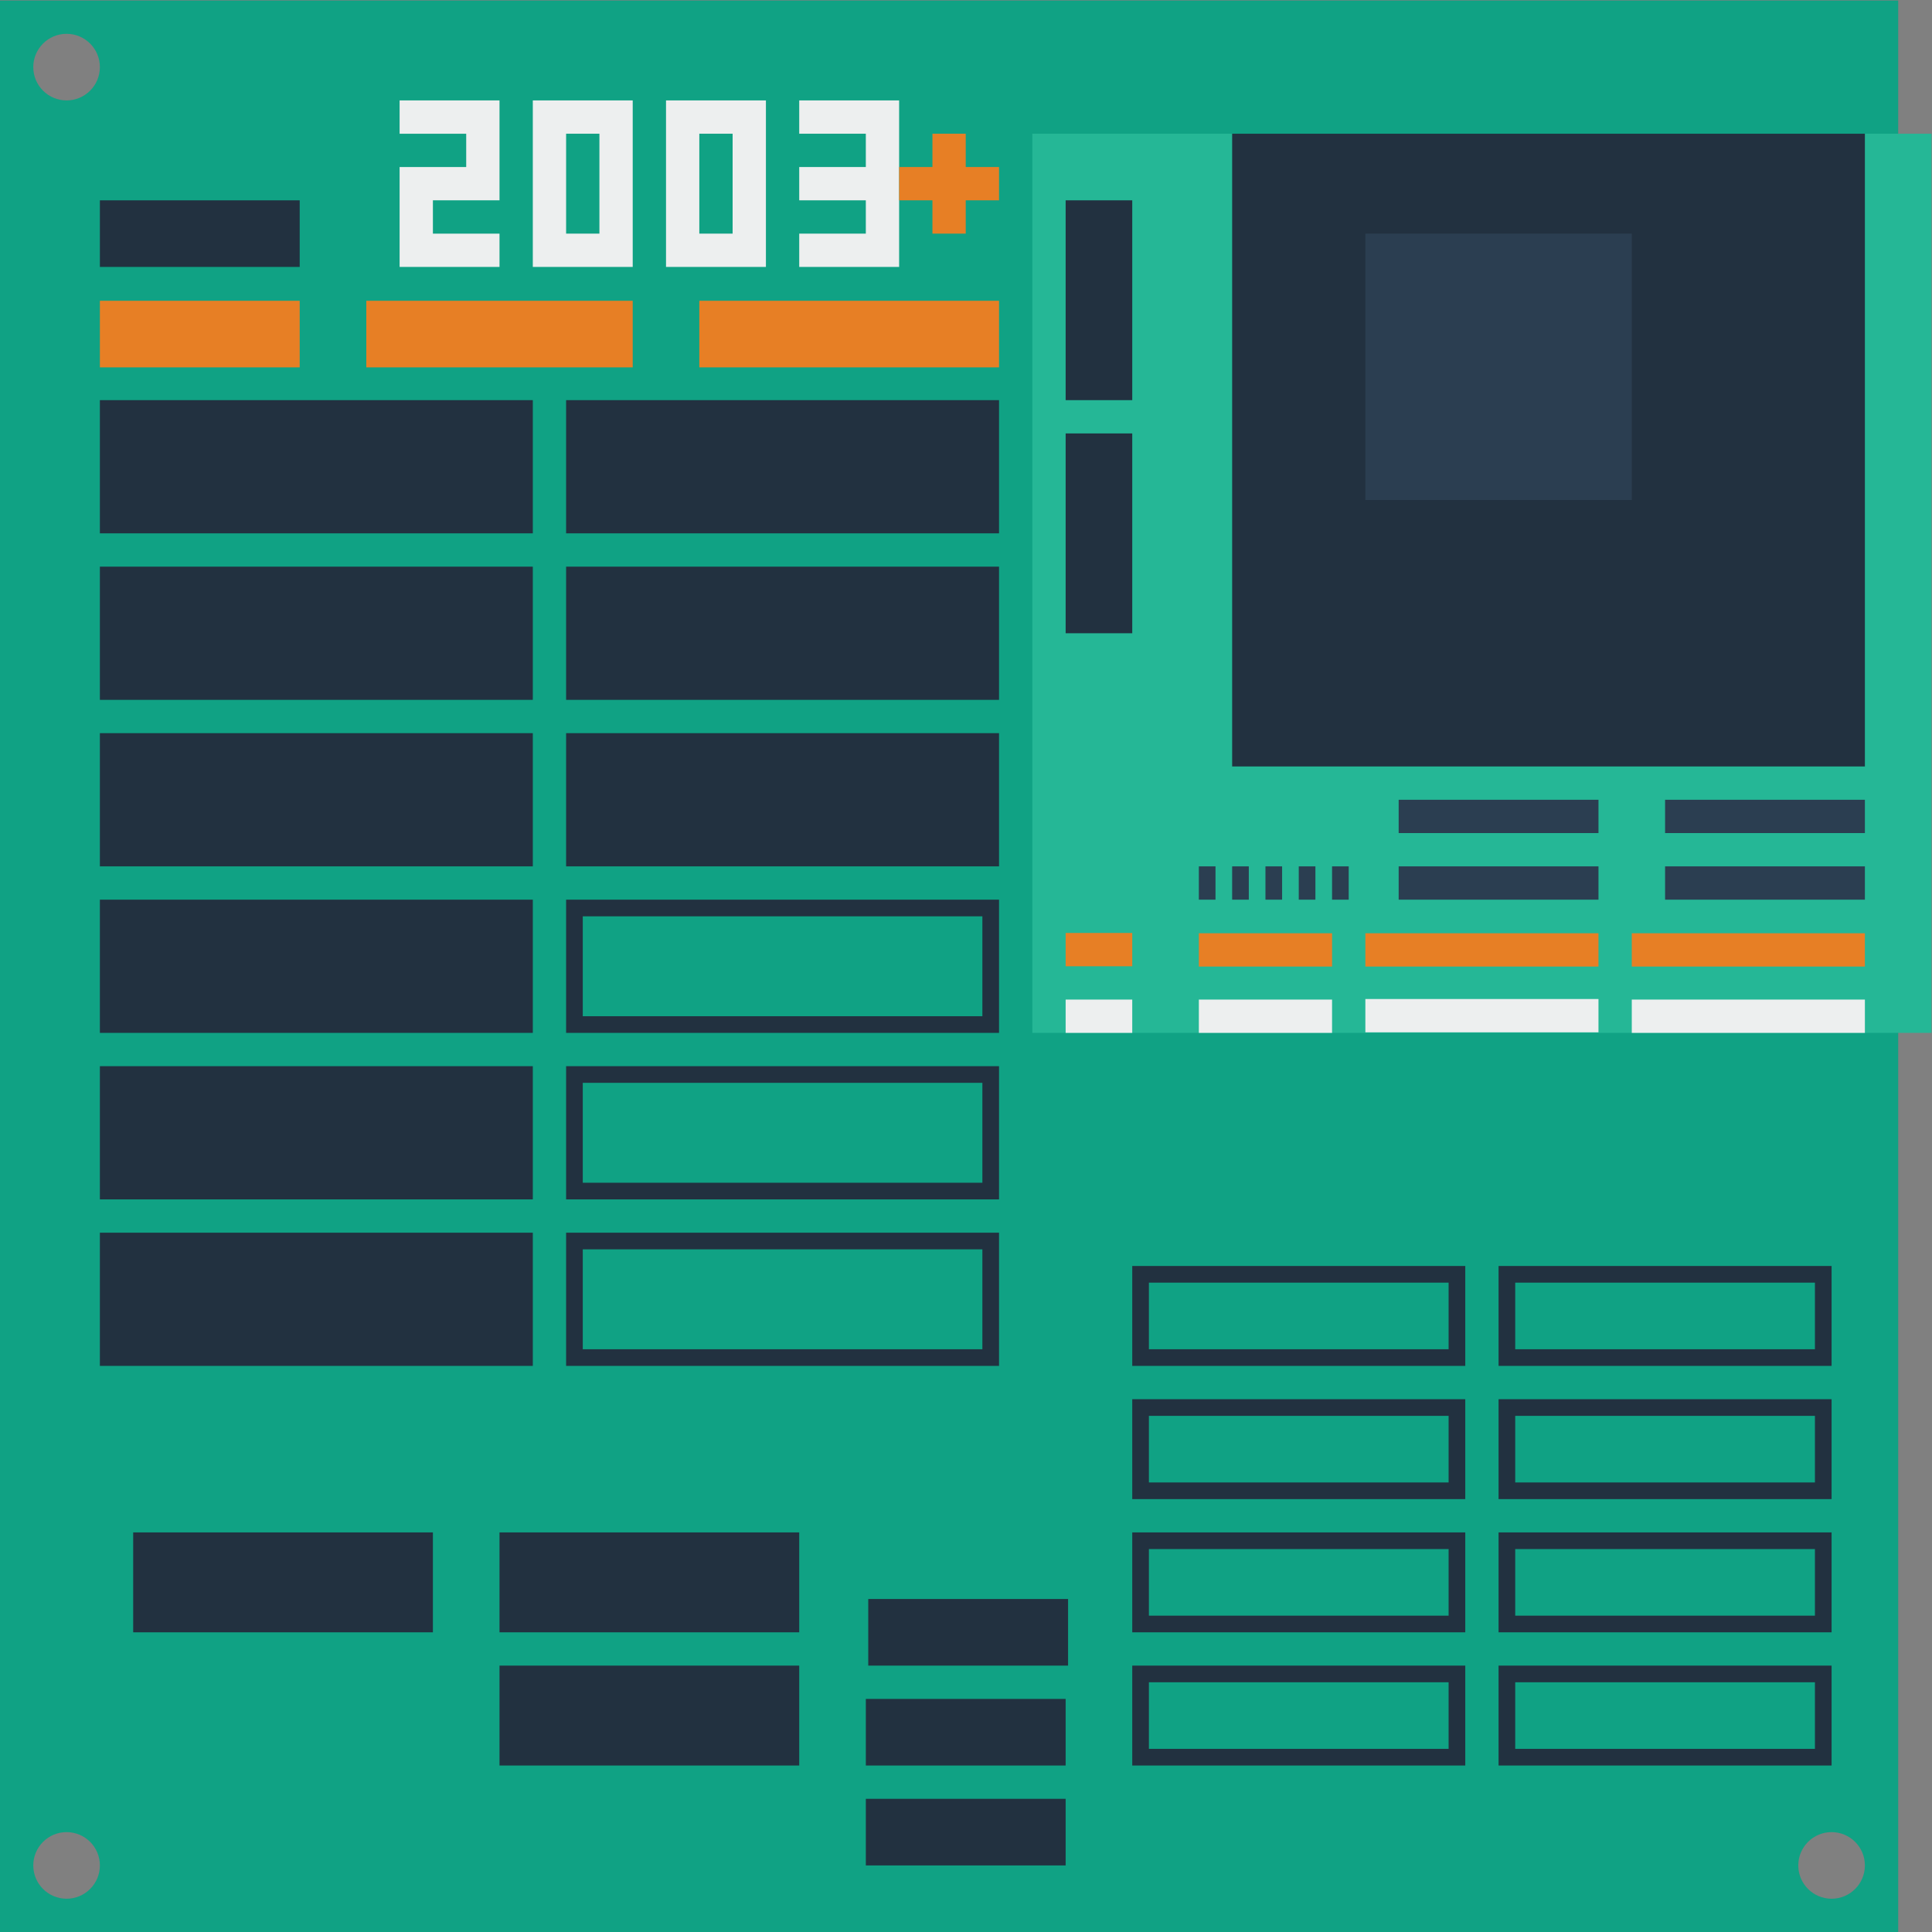 <svg height="309.333" viewBox="0 0 309.333 309.333" width="309.333" xmlns="http://www.w3.org/2000/svg" xmlns:xlink="http://www.w3.org/1999/xlink"><rect x="0" y="0" width="309.333" height="309.333" fill="#808080" stroke="none"/><clipPath id="a"><path d="m0 256h256v-256h-256z"/></clipPath><g clip-path="url(#a)" transform="matrix(1.333 0 0 -1.333 -16 325.334)"><path d="m0 0c-2.209 0-4 1.791-4 4s1.791 4 4 4 4-1.791 4-4-1.791-4-4-4m-212 216c-2.209 0-4 1.791-4 4s1.791 4 4 4 4-1.791 4-4-1.791-4-4-4m0-216c-2.209 0-4 1.791-4 4s1.791 4 4 4 4-1.791 4-4-1.791-4-4-4m-8-4h228v232h-228z" fill="#10a284" transform="translate(232 16)"/><path d="m244 120h-108v108h108z" fill="#25b796"/><path d="m236 152h-76v76h76z" fill="#223140"/><path d="m208 184h-32v32h32z" fill="#2b3e51"/><path d="m148 196h-8v24h8z" fill="#223140"/><path d="m148 168h-8v24h8z" fill="#223140"/><path d="m204 120.067h-28v4h28z" fill="#edefef"/><path d="m172 120h-16v4h16z" fill="#edefef"/><path d="m148 120h-8v4h8z" fill="#edefef"/><path d="m236 120h-28v4h28z" fill="#edefef"/><path d="m204 127.966h-28v4h28z" fill="#e77f25"/><path d="m172 127.966h-16v4h16z" fill="#e77f25"/><path d="m148 128h-8v4h8z" fill="#e77f25"/><path d="m236 127.966h-28v4h28z" fill="#e77f25"/><path d="m48 199.936h-24v8h24z" fill="#e77f25"/><path d="m88 199.936h-32v8h32z" fill="#e77f25"/><path d="m132 199.936h-36v8h36z" fill="#e77f25"/><path d="m204 144h-24v4h24z" fill="#2b3e51"/><path d="m204 136h-24v4h24z" fill="#2b3e51"/><path d="m236 144h-24v4h24z" fill="#2b3e51"/><path d="m236 136h-24v4h24z" fill="#2b3e51"/><path d="m158 136h-2v4h2z" fill="#2b3e51"/><path d="m162 136h-2v4h2z" fill="#2b3e51"/><path d="m166 136h-2v4h2z" fill="#2b3e51"/><path d="m170 136h-2v4h2z" fill="#2b3e51"/><path d="m174 136h-2v4h2z" fill="#2b3e51"/><g fill="#223140"><path d="m76 180h-52v16h52z"/><path d="m132 180h-52v16h52z"/><path d="m76 160h-52v16h52z"/><path d="m132 160h-52v16h52z"/><path d="m76 140h-52v16h52z"/><path d="m132 140h-52v16h52z"/><path d="m76 120h-52v16h52z"/><path d="m132 136h-52v-16h52zm-2-14h-48v12h48z"/><path d="m76 100h-52v16h52z"/><path d="m132 116h-52v-16h52zm-2-14h-48v12h48z"/><path d="m76 80h-52v16h52z"/><path d="m132 96h-52v-16h52zm-2-14h-48v12h48z"/><path d="m64 48h-36v12h36z"/><path d="m108 48h-36v12h36z"/><path d="m108 32h-36v12h36z"/><path d="m188 92h-40v-12h40zm-2-10h-36v8h36z"/><path d="m188 76h-40v-12h40zm-2-10h-36v8h36z"/><path d="m188 60h-40v-12h40zm-2-10h-36v8h36z"/><path d="m188 44h-40v-12h40zm-2-10h-36v8h36z"/><path d="m232 92h-40v-12h40zm-2-10h-36v8h36z"/><path d="m232 76h-40v-12h40zm-2-10h-36v8h36z"/><path d="m232 60h-40v-12h40zm-2-10h-36v8h36z"/><path d="m232 44h-40v-12h40zm-2-10h-36v8h36z"/><path d="m140.292 44h-24v8h24z"/><path d="m140 32h-24v8h24z"/><path d="m140 20h-24v8h24z"/><path d="m48 212h-24v8h24z"/></g><path d="m0 0h8v-4h-8v-4-8h4 8v4h-8v4h4 4v8 4h-12z" fill="#edefef" transform="translate(60 228)"/><path d="m84 216h-4v12h4zm-4 16h-4v-20h4 4 4v20h-4z" fill="#edefef"/><path d="m100 216h-4v12h4zm-8 16v-4-16h4 8v4 12 4z" fill="#edefef"/><path d="m0 0h-8v-4h8v-4h-8v-4h8v-4h-8v-4h8 4v4 4 4 4 4z" fill="#edefef" transform="translate(116 232)"/><path d="m0 0h-4v4h-4v-4h-4v-4h4v-4h4v4h4z" fill="#e77f25" transform="translate(132 224)"/></g></svg>
